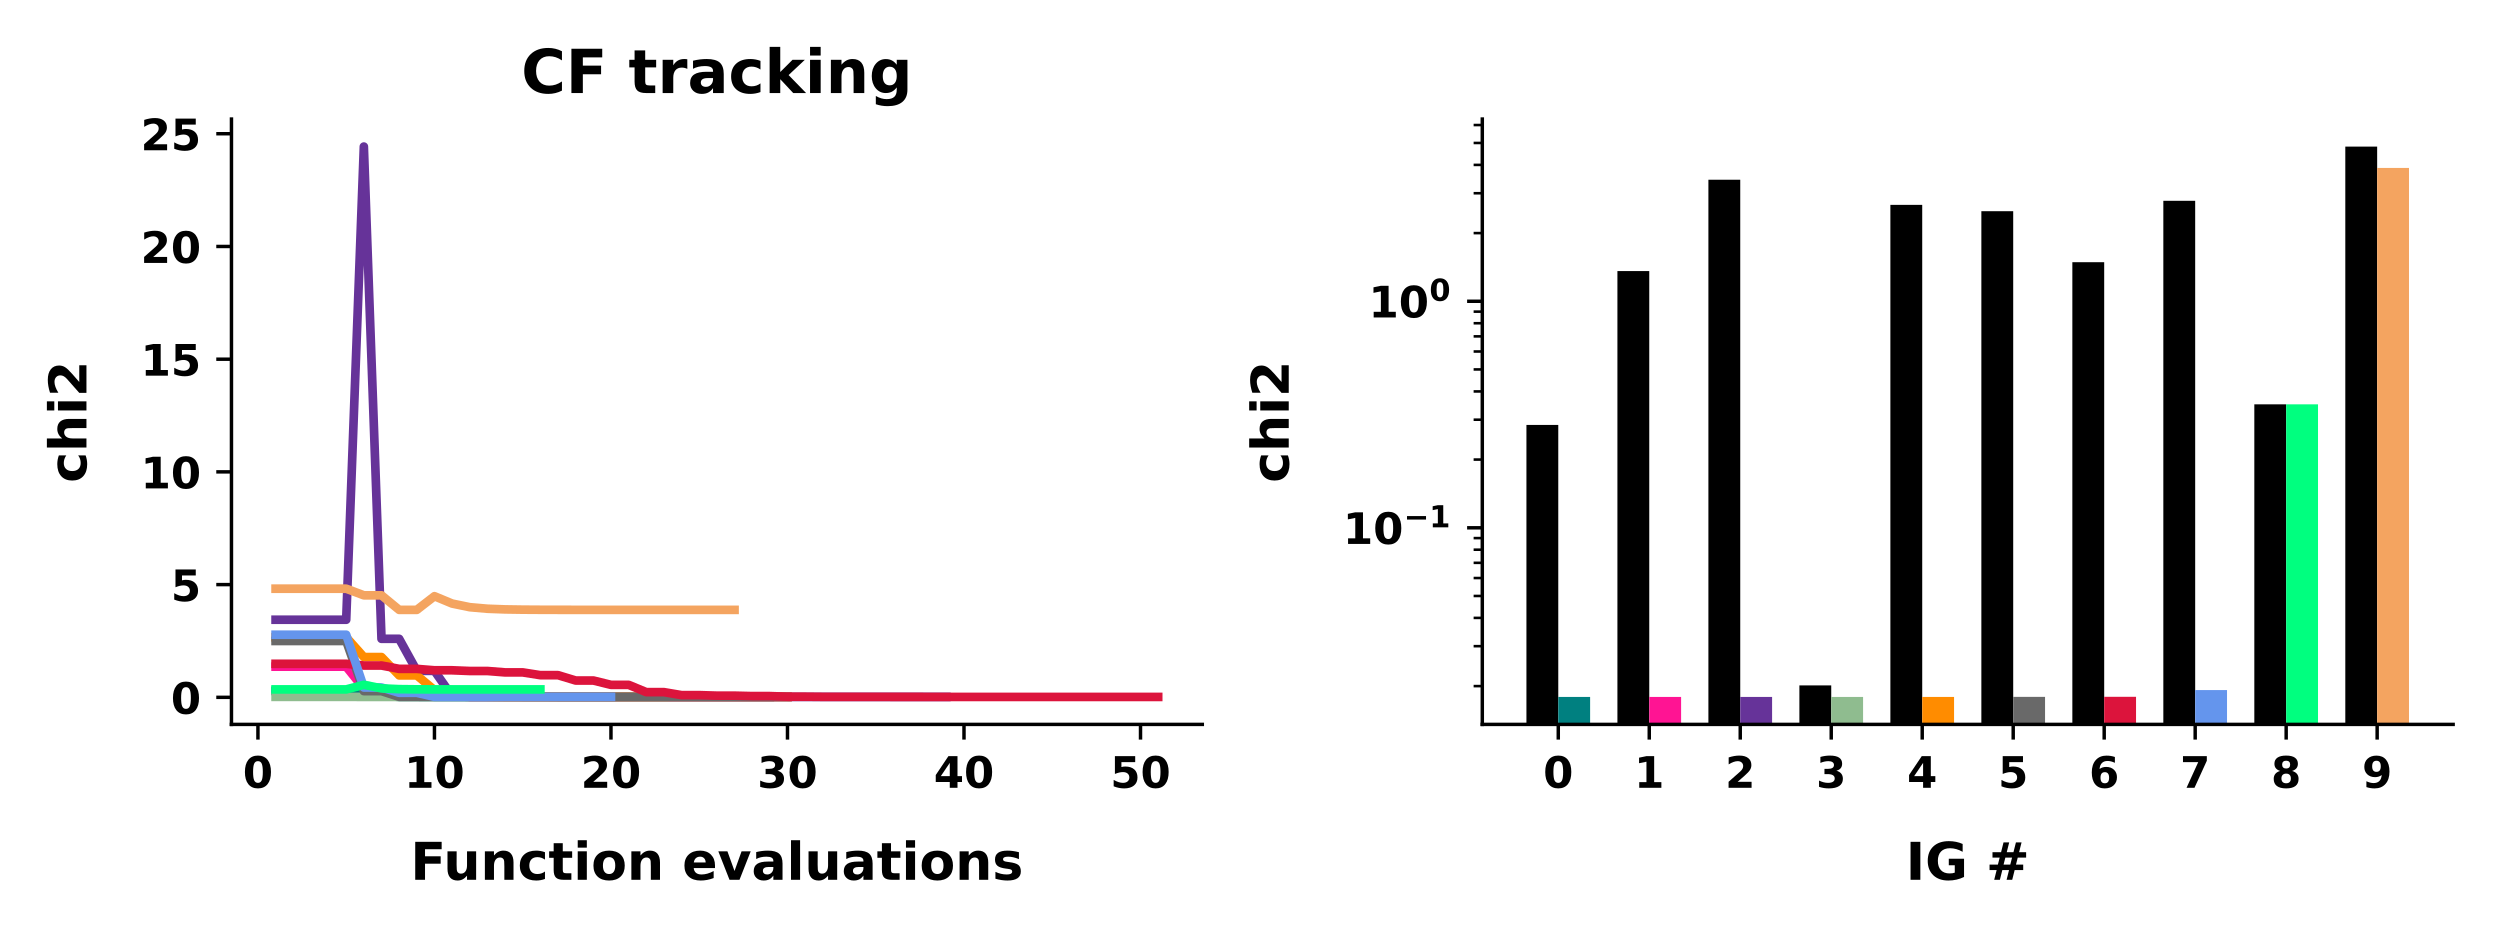 <?xml version="1.0" encoding="utf-8" standalone="no"?>
<!DOCTYPE svg PUBLIC "-//W3C//DTD SVG 1.1//EN"
  "http://www.w3.org/Graphics/SVG/1.1/DTD/svg11.dtd">
<!-- Created with matplotlib (https://matplotlib.org/) -->
<svg height="216pt" version="1.1" viewBox="0 0 576 216" width="576pt" xmlns="http://www.w3.org/2000/svg" xmlns:xlink="http://www.w3.org/1999/xlink">
 <defs>
  <style type="text/css">*{stroke-linecap:butt;stroke-linejoin:round;}</style>
 </defs>
 <g id="figure_1">
  <g id="patch_1">
   <path d="M 0 216 
L 576 216 
L 576 0 
L 0 0 
z
" style="fill:#ffffff;"/>
  </g>
  <g id="axes_1">
   <g id="patch_2">
    <path d="M 53.329 166.908 
L 277.008 166.908 
L 277.008 27.438 
L 53.329 27.438 
z
" style="fill:#ffffff;"/>
   </g>
   <g id="matplotlib.axis_1">
    <g id="xtick_1">
     <g id="line2d_1">
      <defs>
       <path d="M 0 0 
L 0 3.5 
" id="mb0477ffb0f" style="stroke:#000000;stroke-width:0.8;"/>
      </defs>
      <g>
       <use style="stroke:#000000;stroke-width:0.8;" x="59.43" xlink:href="#mb0477ffb0f" y="166.908"/>
      </g>
     </g>
     <g id="text_1">
      <!-- 0 -->
      <g transform="translate(55.951 181.507)scale(0.1 -0.1)">
       <defs>
        <path d="M 46 36.531 
Q 46 50.203 43.438 55.781 
Q 40.875 61.375 34.812 61.375 
Q 28.766 61.375 26.172 55.781 
Q 23.578 50.203 23.578 36.531 
Q 23.578 22.703 26.172 17.031 
Q 28.766 11.375 34.812 11.375 
Q 40.828 11.375 43.406 17.031 
Q 46 22.703 46 36.531 
z
M 64.797 36.375 
Q 64.797 18.266 56.984 8.422 
Q 49.172 -1.422 34.812 -1.422 
Q 20.406 -1.422 12.594 8.422 
Q 4.781 18.266 4.781 36.375 
Q 4.781 54.547 12.594 64.375 
Q 20.406 74.219 34.812 74.219 
Q 49.172 74.219 56.984 64.375 
Q 64.797 54.547 64.797 36.375 
z
" id="DejaVuSans-Bold-48"/>
       </defs>
       <use xlink:href="#DejaVuSans-Bold-48"/>
      </g>
     </g>
    </g>
    <g id="xtick_2">
     <g id="line2d_2">
      <g>
       <use style="stroke:#000000;stroke-width:0.8;" x="100.099" xlink:href="#mb0477ffb0f" y="166.908"/>
      </g>
     </g>
     <g id="text_2">
      <!-- 10 -->
      <g transform="translate(93.141 181.507)scale(0.1 -0.1)">
       <defs>
        <path d="M 11.719 12.984 
L 28.328 12.984 
L 28.328 60.109 
L 11.281 56.594 
L 11.281 69.391 
L 28.219 72.906 
L 46.094 72.906 
L 46.094 12.984 
L 62.703 12.984 
L 62.703 0 
L 11.719 0 
z
" id="DejaVuSans-Bold-49"/>
       </defs>
       <use xlink:href="#DejaVuSans-Bold-49"/>
       <use x="69.58" xlink:href="#DejaVuSans-Bold-48"/>
      </g>
     </g>
    </g>
    <g id="xtick_3">
     <g id="line2d_3">
      <g>
       <use style="stroke:#000000;stroke-width:0.8;" x="140.767" xlink:href="#mb0477ffb0f" y="166.908"/>
      </g>
     </g>
     <g id="text_3">
      <!-- 20 -->
      <g transform="translate(133.809 181.507)scale(0.1 -0.1)">
       <defs>
        <path d="M 28.812 13.812 
L 60.891 13.812 
L 60.891 0 
L 7.906 0 
L 7.906 13.812 
L 34.516 37.312 
Q 38.094 40.531 39.797 43.609 
Q 41.5 46.688 41.5 50 
Q 41.5 55.125 38.062 58.25 
Q 34.625 61.375 28.906 61.375 
Q 24.516 61.375 19.281 59.5 
Q 14.062 57.625 8.109 53.906 
L 8.109 69.922 
Q 14.453 72.016 20.656 73.109 
Q 26.859 74.219 32.812 74.219 
Q 45.906 74.219 53.156 68.453 
Q 60.406 62.703 60.406 52.391 
Q 60.406 46.438 57.328 41.281 
Q 54.25 36.141 44.391 27.484 
z
" id="DejaVuSans-Bold-50"/>
       </defs>
       <use xlink:href="#DejaVuSans-Bold-50"/>
       <use x="69.58" xlink:href="#DejaVuSans-Bold-48"/>
      </g>
     </g>
    </g>
    <g id="xtick_4">
     <g id="line2d_4">
      <g>
       <use style="stroke:#000000;stroke-width:0.8;" x="181.436" xlink:href="#mb0477ffb0f" y="166.908"/>
      </g>
     </g>
     <g id="text_4">
      <!-- 30 -->
      <g transform="translate(174.478 181.507)scale(0.1 -0.1)">
       <defs>
        <path d="M 46.578 39.312 
Q 53.953 37.406 57.781 32.688 
Q 61.625 27.984 61.625 20.703 
Q 61.625 9.859 53.312 4.219 
Q 45.016 -1.422 29.109 -1.422 
Q 23.484 -1.422 17.844 -0.516 
Q 12.203 0.391 6.688 2.203 
L 6.688 16.703 
Q 11.969 14.062 17.156 12.719 
Q 22.359 11.375 27.391 11.375 
Q 34.859 11.375 38.844 13.953 
Q 42.828 16.547 42.828 21.391 
Q 42.828 26.375 38.75 28.938 
Q 34.672 31.5 26.703 31.5 
L 19.188 31.5 
L 19.188 43.609 
L 27.094 43.609 
Q 34.188 43.609 37.641 45.828 
Q 41.109 48.047 41.109 52.594 
Q 41.109 56.781 37.734 59.078 
Q 34.375 61.375 28.219 61.375 
Q 23.688 61.375 19.047 60.344 
Q 14.406 59.328 9.812 57.328 
L 9.812 71.094 
Q 15.375 72.656 20.844 73.438 
Q 26.312 74.219 31.594 74.219 
Q 45.797 74.219 52.844 69.547 
Q 59.906 64.891 59.906 55.516 
Q 59.906 49.125 56.531 45.047 
Q 53.172 40.969 46.578 39.312 
z
" id="DejaVuSans-Bold-51"/>
       </defs>
       <use xlink:href="#DejaVuSans-Bold-51"/>
       <use x="69.58" xlink:href="#DejaVuSans-Bold-48"/>
      </g>
     </g>
    </g>
    <g id="xtick_5">
     <g id="line2d_5">
      <g>
       <use style="stroke:#000000;stroke-width:0.8;" x="222.105" xlink:href="#mb0477ffb0f" y="166.908"/>
      </g>
     </g>
     <g id="text_5">
      <!-- 40 -->
      <g transform="translate(215.147 181.507)scale(0.1 -0.1)">
       <defs>
        <path d="M 36.812 57.422 
L 16.219 26.906 
L 36.812 26.906 
z
M 33.688 72.906 
L 54.594 72.906 
L 54.594 26.906 
L 64.984 26.906 
L 64.984 13.281 
L 54.594 13.281 
L 54.594 0 
L 36.812 0 
L 36.812 13.281 
L 4.5 13.281 
L 4.5 29.391 
z
" id="DejaVuSans-Bold-52"/>
       </defs>
       <use xlink:href="#DejaVuSans-Bold-52"/>
       <use x="69.58" xlink:href="#DejaVuSans-Bold-48"/>
      </g>
     </g>
    </g>
    <g id="xtick_6">
     <g id="line2d_6">
      <g>
       <use style="stroke:#000000;stroke-width:0.8;" x="262.774" xlink:href="#mb0477ffb0f" y="166.908"/>
      </g>
     </g>
     <g id="text_6">
      <!-- 50 -->
      <g transform="translate(255.816 181.507)scale(0.1 -0.1)">
       <defs>
        <path d="M 10.594 72.906 
L 57.328 72.906 
L 57.328 59.078 
L 25.594 59.078 
L 25.594 47.797 
Q 27.734 48.391 29.906 48.703 
Q 32.078 49.031 34.422 49.031 
Q 47.75 49.031 55.172 42.359 
Q 62.594 35.688 62.594 23.781 
Q 62.594 11.969 54.516 5.266 
Q 46.438 -1.422 32.078 -1.422 
Q 25.875 -1.422 19.797 -0.219 
Q 13.719 0.984 7.719 3.422 
L 7.719 18.219 
Q 13.672 14.797 19.016 13.078 
Q 24.359 11.375 29.109 11.375 
Q 35.938 11.375 39.859 14.719 
Q 43.797 18.062 43.797 23.781 
Q 43.797 29.547 39.859 32.859 
Q 35.938 36.188 29.109 36.188 
Q 25.047 36.188 20.453 35.125 
Q 15.875 34.078 10.594 31.891 
z
" id="DejaVuSans-Bold-53"/>
       </defs>
       <use xlink:href="#DejaVuSans-Bold-53"/>
       <use x="69.58" xlink:href="#DejaVuSans-Bold-48"/>
      </g>
     </g>
    </g>
    <g id="text_7">
     <!-- Function evaluations -->
     <g transform="translate(94.567 202.704)scale(0.12 -0.12)">
      <defs>
       <path d="M 9.188 72.906 
L 59.906 72.906 
L 59.906 58.688 
L 27.984 58.688 
L 27.984 45.125 
L 58.016 45.125 
L 58.016 30.906 
L 27.984 30.906 
L 27.984 0 
L 9.188 0 
z
" id="DejaVuSans-Bold-70"/>
       <path d="M 7.812 21.297 
L 7.812 54.688 
L 25.391 54.688 
L 25.391 49.219 
Q 25.391 44.781 25.344 38.062 
Q 25.297 31.344 25.297 29.109 
Q 25.297 22.516 25.641 19.609 
Q 25.984 16.703 26.812 15.375 
Q 27.875 13.672 29.609 12.734 
Q 31.344 11.812 33.594 11.812 
Q 39.062 11.812 42.188 16.016 
Q 45.312 20.219 45.312 27.688 
L 45.312 54.688 
L 62.797 54.688 
L 62.797 0 
L 45.312 0 
L 45.312 7.906 
Q 41.359 3.125 36.938 0.844 
Q 32.516 -1.422 27.203 -1.422 
Q 17.719 -1.422 12.766 4.391 
Q 7.812 10.203 7.812 21.297 
z
" id="DejaVuSans-Bold-117"/>
       <path d="M 63.375 33.297 
L 63.375 0 
L 45.797 0 
L 45.797 5.422 
L 45.797 25.484 
Q 45.797 32.562 45.484 35.25 
Q 45.172 37.938 44.391 39.203 
Q 43.359 40.922 41.594 41.875 
Q 39.844 42.828 37.594 42.828 
Q 32.125 42.828 29 38.594 
Q 25.875 34.375 25.875 26.906 
L 25.875 0 
L 8.406 0 
L 8.406 54.688 
L 25.875 54.688 
L 25.875 46.688 
Q 29.828 51.469 34.266 53.734 
Q 38.719 56 44.094 56 
Q 53.562 56 58.469 50.188 
Q 63.375 44.391 63.375 33.297 
z
" id="DejaVuSans-Bold-110"/>
       <path d="M 52.594 52.984 
L 52.594 38.719 
Q 49.031 41.156 45.438 42.328 
Q 41.844 43.5 37.984 43.5 
Q 30.672 43.5 26.594 39.234 
Q 22.516 34.969 22.516 27.297 
Q 22.516 19.625 26.594 15.344 
Q 30.672 11.078 37.984 11.078 
Q 42.094 11.078 45.781 12.297 
Q 49.469 13.531 52.594 15.922 
L 52.594 1.609 
Q 48.484 0.094 44.266 -0.656 
Q 40.047 -1.422 35.797 -1.422 
Q 21 -1.422 12.641 6.172 
Q 4.297 13.766 4.297 27.297 
Q 4.297 40.828 12.641 48.406 
Q 21 56 35.797 56 
Q 40.094 56 44.266 55.25 
Q 48.438 54.5 52.594 52.984 
z
" id="DejaVuSans-Bold-99"/>
       <path d="M 27.484 70.219 
L 27.484 54.688 
L 45.516 54.688 
L 45.516 42.188 
L 27.484 42.188 
L 27.484 19 
Q 27.484 15.188 29 13.844 
Q 30.516 12.5 35.016 12.5 
L 44 12.5 
L 44 0 
L 29 0 
Q 18.656 0 14.328 4.312 
Q 10.016 8.641 10.016 19 
L 10.016 42.188 
L 1.312 42.188 
L 1.312 54.688 
L 10.016 54.688 
L 10.016 70.219 
z
" id="DejaVuSans-Bold-116"/>
       <path d="M 8.406 54.688 
L 25.875 54.688 
L 25.875 0 
L 8.406 0 
z
M 8.406 75.984 
L 25.875 75.984 
L 25.875 61.719 
L 8.406 61.719 
z
" id="DejaVuSans-Bold-105"/>
       <path d="M 34.422 43.5 
Q 28.609 43.5 25.562 39.328 
Q 22.516 35.156 22.516 27.297 
Q 22.516 19.438 25.562 15.25 
Q 28.609 11.078 34.422 11.078 
Q 40.141 11.078 43.156 15.25 
Q 46.188 19.438 46.188 27.297 
Q 46.188 35.156 43.156 39.328 
Q 40.141 43.5 34.422 43.5 
z
M 34.422 56 
Q 48.531 56 56.469 48.375 
Q 64.406 40.766 64.406 27.297 
Q 64.406 13.812 56.469 6.188 
Q 48.531 -1.422 34.422 -1.422 
Q 20.266 -1.422 12.281 6.188 
Q 4.297 13.812 4.297 27.297 
Q 4.297 40.766 12.281 48.375 
Q 20.266 56 34.422 56 
z
" id="DejaVuSans-Bold-111"/>
       <path id="DejaVuSans-Bold-32"/>
       <path d="M 62.984 27.484 
L 62.984 22.516 
L 22.125 22.516 
Q 22.75 16.359 26.562 13.281 
Q 30.375 10.203 37.203 10.203 
Q 42.719 10.203 48.5 11.844 
Q 54.297 13.484 60.406 16.797 
L 60.406 3.328 
Q 54.203 0.984 48 -0.219 
Q 41.797 -1.422 35.594 -1.422 
Q 20.75 -1.422 12.516 6.125 
Q 4.297 13.672 4.297 27.297 
Q 4.297 40.672 12.375 48.328 
Q 20.453 56 34.625 56 
Q 47.516 56 55.25 48.234 
Q 62.984 40.484 62.984 27.484 
z
M 45.016 33.297 
Q 45.016 38.281 42.109 41.328 
Q 39.203 44.391 34.516 44.391 
Q 29.438 44.391 26.266 41.531 
Q 23.094 38.672 22.312 33.297 
z
" id="DejaVuSans-Bold-101"/>
       <path d="M 1.516 54.688 
L 19 54.688 
L 32.625 16.891 
L 46.188 54.688 
L 63.719 54.688 
L 42.188 0 
L 23 0 
z
" id="DejaVuSans-Bold-118"/>
       <path d="M 32.906 24.609 
Q 27.438 24.609 24.672 22.75 
Q 21.922 20.906 21.922 17.281 
Q 21.922 13.969 24.141 12.078 
Q 26.375 10.203 30.328 10.203 
Q 35.25 10.203 38.625 13.734 
Q 42 17.281 42 22.609 
L 42 24.609 
z
M 59.625 31.203 
L 59.625 0 
L 42 0 
L 42 8.109 
Q 38.484 3.125 34.078 0.844 
Q 29.688 -1.422 23.391 -1.422 
Q 14.891 -1.422 9.594 3.531 
Q 4.297 8.5 4.297 16.406 
Q 4.297 26.031 10.906 30.516 
Q 17.531 35.016 31.688 35.016 
L 42 35.016 
L 42 36.375 
Q 42 40.531 38.719 42.453 
Q 35.453 44.391 28.516 44.391 
Q 22.906 44.391 18.062 43.266 
Q 13.234 42.141 9.078 39.891 
L 9.078 53.219 
Q 14.703 54.594 20.359 55.297 
Q 26.031 56 31.688 56 
Q 46.484 56 53.047 50.172 
Q 59.625 44.344 59.625 31.203 
z
" id="DejaVuSans-Bold-97"/>
       <path d="M 8.406 75.984 
L 25.875 75.984 
L 25.875 0 
L 8.406 0 
z
" id="DejaVuSans-Bold-108"/>
       <path d="M 51.125 52.984 
L 51.125 39.703 
Q 45.516 42.047 40.281 43.219 
Q 35.062 44.391 30.422 44.391 
Q 25.438 44.391 23.016 43.141 
Q 20.609 41.891 20.609 39.312 
Q 20.609 37.203 22.438 36.078 
Q 24.266 34.969 29 34.422 
L 32.078 33.984 
Q 45.516 32.281 50.141 28.375 
Q 54.781 24.469 54.781 16.109 
Q 54.781 7.375 48.328 2.969 
Q 41.891 -1.422 29.109 -1.422 
Q 23.688 -1.422 17.891 -0.562 
Q 12.109 0.297 6 2 
L 6 15.281 
Q 11.234 12.75 16.719 11.469 
Q 22.219 10.203 27.875 10.203 
Q 33.016 10.203 35.594 11.609 
Q 38.188 13.031 38.188 15.828 
Q 38.188 18.172 36.406 19.312 
Q 34.625 20.453 29.297 21.094 
L 26.219 21.484 
Q 14.547 22.953 9.859 26.906 
Q 5.172 30.859 5.172 38.922 
Q 5.172 47.609 11.125 51.797 
Q 17.094 56 29.391 56 
Q 34.234 56 39.547 55.266 
Q 44.875 54.547 51.125 52.984 
z
" id="DejaVuSans-Bold-115"/>
      </defs>
      <use xlink:href="#DejaVuSans-Bold-70"/>
      <use x="63.311" xlink:href="#DejaVuSans-Bold-117"/>
      <use x="134.502" xlink:href="#DejaVuSans-Bold-110"/>
      <use x="205.693" xlink:href="#DejaVuSans-Bold-99"/>
      <use x="264.971" xlink:href="#DejaVuSans-Bold-116"/>
      <use x="312.773" xlink:href="#DejaVuSans-Bold-105"/>
      <use x="347.051" xlink:href="#DejaVuSans-Bold-111"/>
      <use x="415.752" xlink:href="#DejaVuSans-Bold-110"/>
      <use x="486.943" xlink:href="#DejaVuSans-Bold-32"/>
      <use x="521.758" xlink:href="#DejaVuSans-Bold-101"/>
      <use x="589.58" xlink:href="#DejaVuSans-Bold-118"/>
      <use x="654.766" xlink:href="#DejaVuSans-Bold-97"/>
      <use x="722.246" xlink:href="#DejaVuSans-Bold-108"/>
      <use x="756.523" xlink:href="#DejaVuSans-Bold-117"/>
      <use x="827.715" xlink:href="#DejaVuSans-Bold-97"/>
      <use x="895.195" xlink:href="#DejaVuSans-Bold-116"/>
      <use x="942.998" xlink:href="#DejaVuSans-Bold-105"/>
      <use x="977.275" xlink:href="#DejaVuSans-Bold-111"/>
      <use x="1045.977" xlink:href="#DejaVuSans-Bold-110"/>
      <use x="1117.168" xlink:href="#DejaVuSans-Bold-115"/>
     </g>
    </g>
   </g>
   <g id="matplotlib.axis_2">
    <g id="ytick_1">
     <g id="line2d_7">
      <defs>
       <path d="M 0 0 
L -3.5 0 
" id="m6dead3f68f" style="stroke:#000000;stroke-width:0.8;"/>
      </defs>
      <g>
       <use style="stroke:#000000;stroke-width:0.8;" x="53.329" xlink:href="#m6dead3f68f" y="160.662"/>
      </g>
     </g>
     <g id="text_8">
      <!-- 0 -->
      <g transform="translate(39.372 164.461)scale(0.1 -0.1)">
       <use xlink:href="#DejaVuSans-Bold-48"/>
      </g>
     </g>
    </g>
    <g id="ytick_2">
     <g id="line2d_8">
      <g>
       <use style="stroke:#000000;stroke-width:0.8;" x="53.329" xlink:href="#m6dead3f68f" y="134.693"/>
      </g>
     </g>
     <g id="text_9">
      <!-- 5 -->
      <g transform="translate(39.372 138.492)scale(0.1 -0.1)">
       <use xlink:href="#DejaVuSans-Bold-53"/>
      </g>
     </g>
    </g>
    <g id="ytick_3">
     <g id="line2d_9">
      <g>
       <use style="stroke:#000000;stroke-width:0.8;" x="53.329" xlink:href="#m6dead3f68f" y="108.724"/>
      </g>
     </g>
     <g id="text_10">
      <!-- 10 -->
      <g transform="translate(32.414 112.523)scale(0.1 -0.1)">
       <use xlink:href="#DejaVuSans-Bold-49"/>
       <use x="69.58" xlink:href="#DejaVuSans-Bold-48"/>
      </g>
     </g>
    </g>
    <g id="ytick_4">
     <g id="line2d_10">
      <g>
       <use style="stroke:#000000;stroke-width:0.8;" x="53.329" xlink:href="#m6dead3f68f" y="82.755"/>
      </g>
     </g>
     <g id="text_11">
      <!-- 15 -->
      <g transform="translate(32.414 86.554)scale(0.1 -0.1)">
       <use xlink:href="#DejaVuSans-Bold-49"/>
       <use x="69.58" xlink:href="#DejaVuSans-Bold-53"/>
      </g>
     </g>
    </g>
    <g id="ytick_5">
     <g id="line2d_11">
      <g>
       <use style="stroke:#000000;stroke-width:0.8;" x="53.329" xlink:href="#m6dead3f68f" y="56.786"/>
      </g>
     </g>
     <g id="text_12">
      <!-- 20 -->
      <g transform="translate(32.414 60.585)scale(0.1 -0.1)">
       <use xlink:href="#DejaVuSans-Bold-50"/>
       <use x="69.58" xlink:href="#DejaVuSans-Bold-48"/>
      </g>
     </g>
    </g>
    <g id="ytick_6">
     <g id="line2d_12">
      <g>
       <use style="stroke:#000000;stroke-width:0.8;" x="53.329" xlink:href="#m6dead3f68f" y="30.817"/>
      </g>
     </g>
     <g id="text_13">
      <!-- 25 -->
      <g transform="translate(32.414 34.617)scale(0.1 -0.1)">
       <use xlink:href="#DejaVuSans-Bold-50"/>
       <use x="69.58" xlink:href="#DejaVuSans-Bold-53"/>
      </g>
     </g>
    </g>
    <g id="text_14">
     <!-- chi2 -->
     <g transform="translate(19.918 111.233)rotate(-90)scale(0.12 -0.12)">
      <defs>
       <path d="M 63.375 33.297 
L 63.375 0 
L 45.797 0 
L 45.797 5.422 
L 45.797 25.391 
Q 45.797 32.562 45.484 35.25 
Q 45.172 37.938 44.391 39.203 
Q 43.359 40.922 41.594 41.875 
Q 39.844 42.828 37.594 42.828 
Q 32.125 42.828 29 38.594 
Q 25.875 34.375 25.875 26.906 
L 25.875 0 
L 8.406 0 
L 8.406 75.984 
L 25.875 75.984 
L 25.875 46.688 
Q 29.828 51.469 34.266 53.734 
Q 38.719 56 44.094 56 
Q 53.562 56 58.469 50.188 
Q 63.375 44.391 63.375 33.297 
z
" id="DejaVuSans-Bold-104"/>
      </defs>
      <use xlink:href="#DejaVuSans-Bold-99"/>
      <use x="59.277" xlink:href="#DejaVuSans-Bold-104"/>
      <use x="130.469" xlink:href="#DejaVuSans-Bold-105"/>
      <use x="164.746" xlink:href="#DejaVuSans-Bold-50"/>
     </g>
    </g>
   </g>
   <g id="line2d_13">
    <path clip-path="url(#p9112ed81cd)" d="M 63.497 159.185 
L 67.563 159.185 
L 71.63 159.185 
L 75.697 159.185 
L 79.764 159.185 
L 83.831 160.289 
L 87.898 160.289 
L 91.965 160.564 
L 96.032 160.564 
L 100.099 160.569 
L 104.165 160.569 
L 108.232 160.568 
L 112.299 160.568 
L 116.366 160.568 
L 120.433 160.569 
L 124.5 160.569 
L 128.567 160.569 
L 132.634 160.569 
L 136.7 160.569 
L 140.767 160.569 
L 144.834 160.569 
L 148.901 160.569 
L 152.968 160.569 
L 157.035 160.569 
L 161.102 160.569 
L 165.169 160.569 
L 169.235 160.569 
L 173.302 160.569 
L 177.369 160.569 
" style="fill:none;stroke:#008080;stroke-linecap:square;stroke-width:2;"/>
   </g>
   <g id="line2d_14">
    <path clip-path="url(#p9112ed81cd)" d="M 63.497 153.602 
L 67.563 153.602 
L 71.63 153.602 
L 75.697 153.602 
L 79.764 153.602 
L 83.831 158.651 
L 87.898 158.651 
L 91.965 159.451 
L 96.032 159.451 
L 100.099 160.077 
L 104.165 160.077 
L 108.232 160.569 
L 112.299 160.569 
L 116.366 160.569 
L 120.433 160.569 
L 124.5 160.569 
L 128.567 160.569 
L 132.634 160.569 
L 136.7 160.569 
L 140.767 160.569 
L 144.834 160.569 
L 148.901 160.569 
L 152.968 160.569 
L 157.035 160.569 
L 161.102 160.569 
L 165.169 160.569 
L 169.235 160.569 
L 173.302 160.569 
L 177.369 160.569 
L 181.436 160.569 
" style="fill:none;stroke:#ff1493;stroke-linecap:square;stroke-width:2;"/>
   </g>
   <g id="line2d_15">
    <path clip-path="url(#p9112ed81cd)" d="M 63.497 142.787 
L 67.563 142.787 
L 71.63 142.787 
L 75.697 142.787 
L 79.764 142.787 
L 83.831 33.777 
L 87.898 147.184 
L 91.965 147.184 
L 96.032 154.561 
L 100.099 154.561 
L 104.165 160.374 
L 108.232 160.374 
L 112.299 160.441 
L 116.366 160.441 
L 120.433 160.534 
L 124.5 160.534 
L 128.567 160.565 
L 132.634 160.565 
L 136.7 160.569 
L 140.767 160.569 
L 144.834 160.568 
L 148.901 160.568 
L 152.968 160.569 
L 157.035 160.569 
L 161.102 160.569 
L 165.169 160.569 
L 169.235 160.569 
L 173.302 160.569 
L 177.369 160.569 
L 181.436 160.569 
L 185.503 160.569 
L 189.57 160.569 
L 193.637 160.569 
L 197.704 160.569 
L 201.771 160.569 
L 205.837 160.569 
L 209.904 160.569 
L 213.971 160.569 
L 218.038 160.569 
" style="fill:none;stroke:#663399;stroke-linecap:square;stroke-width:2;"/>
   </g>
   <g id="line2d_16">
    <path clip-path="url(#p9112ed81cd)" d="M 63.497 160.557 
L 67.563 160.557 
L 71.63 160.557 
L 75.697 160.557 
L 79.764 160.557 
L 83.831 160.569 
L 87.898 160.569 
L 91.965 160.567 
L 96.032 160.567 
L 100.099 160.568 
L 104.165 160.569 
L 108.232 160.569 
L 112.299 160.569 
L 116.366 160.569 
L 120.433 160.569 
L 124.5 160.569 
L 128.567 160.569 
L 132.634 160.569 
L 136.7 160.569 
L 140.767 160.569 
L 144.834 160.569 
L 148.901 160.569 
L 152.968 160.569 
" style="fill:none;stroke:#8fbc8f;stroke-linecap:square;stroke-width:2;"/>
   </g>
   <g id="line2d_17">
    <path clip-path="url(#p9112ed81cd)" d="M 63.497 146.819 
L 67.563 146.819 
L 71.63 146.819 
L 75.697 146.819 
L 79.764 146.819 
L 83.831 151.386 
L 87.898 151.386 
L 91.965 155.608 
L 96.032 155.608 
L 100.099 159.001 
L 104.165 159.001 
L 108.232 160.518 
L 112.299 160.518 
L 116.366 160.569 
L 120.433 160.569 
L 124.5 160.568 
L 128.567 160.568 
L 132.634 160.568 
L 136.7 160.568 
L 140.767 160.569 
L 144.834 160.569 
L 148.901 160.569 
L 152.968 160.569 
L 157.035 160.569 
L 161.102 160.569 
L 165.169 160.569 
L 169.235 160.569 
L 173.302 160.569 
L 177.369 160.569 
L 181.436 160.569 
" style="fill:none;stroke:#ff8c00;stroke-linecap:square;stroke-width:2;"/>
   </g>
   <g id="line2d_18">
    <path clip-path="url(#p9112ed81cd)" d="M 63.497 147.688 
L 67.563 147.688 
L 71.63 147.688 
L 75.697 147.688 
L 79.764 147.688 
L 83.831 159.231 
L 87.898 159.231 
L 91.965 160.551 
L 96.032 160.551 
L 100.099 160.561 
L 104.165 160.561 
L 108.232 160.565 
L 112.299 160.565 
L 116.366 160.569 
L 120.433 160.569 
L 124.5 160.569 
L 128.567 160.569 
L 132.634 160.569 
L 136.7 160.569 
L 140.767 160.569 
L 144.834 160.568 
L 148.901 160.569 
L 152.968 160.569 
L 157.035 160.569 
L 161.102 160.569 
L 165.169 160.569 
L 169.235 160.569 
L 173.302 160.569 
L 177.369 160.569 
L 181.436 160.569 
" style="fill:none;stroke:#696969;stroke-linecap:square;stroke-width:2;"/>
   </g>
   <g id="line2d_19">
    <path clip-path="url(#p9112ed81cd)" d="M 63.497 152.936 
L 67.563 152.936 
L 71.63 152.936 
L 75.697 152.936 
L 79.764 152.936 
L 83.831 153.336 
L 87.898 153.336 
L 91.965 154.107 
L 96.032 154.107 
L 100.099 154.435 
L 104.165 154.435 
L 108.232 154.597 
L 112.299 154.597 
L 116.366 154.921 
L 120.433 154.921 
L 124.5 155.56 
L 128.567 155.56 
L 132.634 156.79 
L 136.7 156.79 
L 140.767 157.789 
L 144.834 157.789 
L 148.901 159.468 
L 152.968 159.468 
L 157.035 160.158 
L 161.102 160.158 
L 165.169 160.282 
L 169.235 160.282 
L 173.302 160.381 
L 177.369 160.381 
L 181.436 160.519 
L 185.503 160.519 
L 189.57 160.555 
L 193.637 160.555 
L 197.704 160.559 
L 201.771 160.559 
L 205.837 160.565 
L 209.904 160.565 
L 213.971 160.568 
L 218.038 160.568 
L 222.105 160.568 
L 226.172 160.568 
L 230.239 160.568 
L 234.306 160.568 
L 238.372 160.568 
L 242.439 160.568 
L 246.506 160.568 
L 250.573 160.568 
L 254.64 160.568 
L 258.707 160.568 
L 262.774 160.568 
L 266.841 160.568 
" style="fill:none;stroke:#dc143c;stroke-linecap:square;stroke-width:2;"/>
   </g>
   <g id="line2d_20">
    <path clip-path="url(#p9112ed81cd)" d="M 63.497 146.242 
L 67.563 146.242 
L 71.63 146.242 
L 75.697 146.242 
L 79.764 146.242 
L 83.831 158.399 
L 87.898 158.399 
L 91.965 159.623 
L 96.032 159.623 
L 100.099 160.562 
L 104.165 160.562 
L 108.232 160.551 
L 112.299 160.551 
L 116.366 160.56 
L 120.433 160.562 
L 124.5 160.562 
L 128.567 160.562 
L 132.634 160.562 
L 136.7 160.562 
L 140.767 160.562 
" style="fill:none;stroke:#6495ed;stroke-linecap:square;stroke-width:2;"/>
   </g>
   <g id="line2d_21">
    <path clip-path="url(#p9112ed81cd)" d="M 63.497 158.84 
L 67.563 158.84 
L 71.63 158.84 
L 75.697 158.84 
L 79.764 158.84 
L 83.831 157.773 
L 87.898 158.602 
L 91.965 158.779 
L 96.032 158.824 
L 100.099 158.836 
L 104.165 158.839 
L 108.232 158.84 
L 112.299 158.84 
L 116.366 158.84 
L 120.433 158.84 
L 124.5 158.84 
" style="fill:none;stroke:#00ff7f;stroke-linecap:square;stroke-width:2;"/>
   </g>
   <g id="line2d_22">
    <path clip-path="url(#p9112ed81cd)" d="M 63.497 135.635 
L 67.563 135.635 
L 71.63 135.635 
L 75.697 135.635 
L 79.764 135.635 
L 83.831 137.162 
L 87.898 137.162 
L 91.965 140.511 
L 96.032 140.511 
L 100.099 137.366 
L 104.165 139.057 
L 108.232 139.896 
L 112.299 140.254 
L 116.366 140.404 
L 120.433 140.467 
L 124.5 140.493 
L 128.567 140.504 
L 132.634 140.508 
L 136.7 140.51 
L 140.767 140.511 
L 144.834 140.511 
L 148.901 140.511 
L 152.968 140.511 
L 157.035 140.511 
L 161.102 140.511 
L 165.169 140.511 
L 169.235 140.511 
" style="fill:none;stroke:#f4a460;stroke-linecap:square;stroke-width:2;"/>
   </g>
   <g id="patch_3">
    <path d="M 53.329 166.908 
L 53.329 27.438 
" style="fill:none;stroke:#000000;stroke-linecap:square;stroke-linejoin:miter;stroke-width:0.8;"/>
   </g>
   <g id="patch_4">
    <path d="M 53.329 166.908 
L 277.008 166.908 
" style="fill:none;stroke:#000000;stroke-linecap:square;stroke-linejoin:miter;stroke-width:0.8;"/>
   </g>
   <g id="text_15">
    <!-- CF tracking -->
    <g transform="translate(120.093 21.438)scale(0.14 -0.14)">
     <defs>
      <path d="M 67 4 
Q 61.812 1.312 56.203 -0.047 
Q 50.594 -1.422 44.484 -1.422 
Q 26.266 -1.422 15.625 8.766 
Q 4.984 18.953 4.984 36.375 
Q 4.984 53.859 15.625 64.031 
Q 26.266 74.219 44.484 74.219 
Q 50.594 74.219 56.203 72.844 
Q 61.812 71.484 67 68.797 
L 67 53.719 
Q 61.766 57.281 56.688 58.938 
Q 51.609 60.594 46 60.594 
Q 35.938 60.594 30.172 54.141 
Q 24.422 47.703 24.422 36.375 
Q 24.422 25.094 30.172 18.641 
Q 35.938 12.203 46 12.203 
Q 51.609 12.203 56.688 13.859 
Q 61.766 15.531 67 19.094 
z
" id="DejaVuSans-Bold-67"/>
      <path d="M 49.031 39.797 
Q 46.734 40.875 44.453 41.375 
Q 42.188 41.891 39.891 41.891 
Q 33.156 41.891 29.516 37.562 
Q 25.875 33.25 25.875 25.203 
L 25.875 0 
L 8.406 0 
L 8.406 54.688 
L 25.875 54.688 
L 25.875 45.703 
Q 29.25 51.078 33.609 53.531 
Q 37.984 56 44.094 56 
Q 44.969 56 45.984 55.922 
Q 47.016 55.859 48.969 55.609 
z
" id="DejaVuSans-Bold-114"/>
      <path d="M 8.406 75.984 
L 25.875 75.984 
L 25.875 34.625 
L 46 54.688 
L 66.312 54.688 
L 39.594 29.594 
L 68.406 0 
L 47.219 0 
L 25.875 22.797 
L 25.875 0 
L 8.406 0 
z
" id="DejaVuSans-Bold-107"/>
      <path d="M 45.609 9.281 
Q 42 4.5 37.641 2.25 
Q 33.297 0 27.594 0 
Q 17.578 0 11.031 7.875 
Q 4.5 15.766 4.5 27.984 
Q 4.5 40.234 11.031 48.062 
Q 17.578 55.906 27.594 55.906 
Q 33.297 55.906 37.641 53.656 
Q 42 51.422 45.609 46.578 
L 45.609 54.688 
L 63.188 54.688 
L 63.188 5.516 
Q 63.188 -7.672 54.859 -14.625 
Q 46.531 -21.578 30.719 -21.578 
Q 25.594 -21.578 20.797 -20.797 
Q 16.016 -20.016 11.188 -18.406 
L 11.188 -4.781 
Q 15.766 -7.422 20.156 -8.719 
Q 24.562 -10.016 29 -10.016 
Q 37.594 -10.016 41.594 -6.25 
Q 45.609 -2.484 45.609 5.516 
z
M 34.078 43.312 
Q 28.656 43.312 25.625 39.297 
Q 22.609 35.297 22.609 27.984 
Q 22.609 20.453 25.531 16.578 
Q 28.469 12.703 34.078 12.703 
Q 39.547 12.703 42.578 16.703 
Q 45.609 20.703 45.609 27.984 
Q 45.609 35.297 42.578 39.297 
Q 39.547 43.312 34.078 43.312 
z
" id="DejaVuSans-Bold-103"/>
     </defs>
     <use xlink:href="#DejaVuSans-Bold-67"/>
     <use x="73.389" xlink:href="#DejaVuSans-Bold-70"/>
     <use x="141.699" xlink:href="#DejaVuSans-Bold-32"/>
     <use x="176.514" xlink:href="#DejaVuSans-Bold-116"/>
     <use x="224.316" xlink:href="#DejaVuSans-Bold-114"/>
     <use x="273.633" xlink:href="#DejaVuSans-Bold-97"/>
     <use x="341.113" xlink:href="#DejaVuSans-Bold-99"/>
     <use x="400.391" xlink:href="#DejaVuSans-Bold-107"/>
     <use x="466.895" xlink:href="#DejaVuSans-Bold-105"/>
     <use x="501.172" xlink:href="#DejaVuSans-Bold-110"/>
     <use x="572.363" xlink:href="#DejaVuSans-Bold-103"/>
    </g>
   </g>
  </g>
  <g id="axes_2">
   <g id="patch_5">
    <path d="M 341.522 166.908 
L 565.2 166.908 
L 565.2 27.438 
L 341.522 27.438 
z
" style="fill:#ffffff;"/>
   </g>
   <g id="patch_6">
    <path clip-path="url(#p9ba2fc81b1)" d="M 351.689 52252.413 
L 359.026 52252.413 
L 359.026 97.912 
L 351.689 97.912 
z
"/>
   </g>
   <g id="patch_7">
    <path clip-path="url(#p9ba2fc81b1)" d="M 372.652 52252.413 
L 379.989 52252.413 
L 379.989 62.458 
L 372.652 62.458 
z
"/>
   </g>
   <g id="patch_8">
    <path clip-path="url(#p9ba2fc81b1)" d="M 393.615 52252.413 
L 400.953 52252.413 
L 400.953 41.406 
L 393.615 41.406 
z
"/>
   </g>
   <g id="patch_9">
    <path clip-path="url(#p9ba2fc81b1)" d="M 414.579 52252.413 
L 421.916 52252.413 
L 421.916 157.914 
L 414.579 157.914 
z
"/>
   </g>
   <g id="patch_10">
    <path clip-path="url(#p9ba2fc81b1)" d="M 435.542 52252.413 
L 442.879 52252.413 
L 442.879 47.198 
L 435.542 47.198 
z
"/>
   </g>
   <g id="patch_11">
    <path clip-path="url(#p9ba2fc81b1)" d="M 456.505 52252.413 
L 463.842 52252.413 
L 463.842 48.667 
L 456.505 48.667 
z
"/>
   </g>
   <g id="patch_12">
    <path clip-path="url(#p9ba2fc81b1)" d="M 477.469 52252.413 
L 484.806 52252.413 
L 484.806 60.414 
L 477.469 60.414 
z
"/>
   </g>
   <g id="patch_13">
    <path clip-path="url(#p9ba2fc81b1)" d="M 498.432 52252.413 
L 505.769 52252.413 
L 505.769 46.272 
L 498.432 46.272 
z
"/>
   </g>
   <g id="patch_14">
    <path clip-path="url(#p9ba2fc81b1)" d="M 519.395 52252.413 
L 526.732 52252.413 
L 526.732 93.159 
L 519.395 93.159 
z
"/>
   </g>
   <g id="patch_15">
    <path clip-path="url(#p9ba2fc81b1)" d="M 540.358 52252.413 
L 547.696 52252.413 
L 547.696 33.777 
L 540.358 33.777 
z
"/>
   </g>
   <g id="patch_16">
    <path clip-path="url(#p9ba2fc81b1)" d="M 359.026 52252.413 
L 366.363 52252.413 
L 366.363 160.569 
L 359.026 160.569 
z
" style="fill:#008080;"/>
   </g>
   <g id="patch_17">
    <path clip-path="url(#p9ba2fc81b1)" d="M 379.989 52252.413 
L 387.326 52252.413 
L 387.326 160.569 
L 379.989 160.569 
z
" style="fill:#ff1493;"/>
   </g>
   <g id="patch_18">
    <path clip-path="url(#p9ba2fc81b1)" d="M 400.953 52252.413 
L 408.29 52252.413 
L 408.29 160.568 
L 400.953 160.568 
z
" style="fill:#663399;"/>
   </g>
   <g id="patch_19">
    <path clip-path="url(#p9ba2fc81b1)" d="M 421.916 52252.413 
L 429.253 52252.413 
L 429.253 160.568 
L 421.916 160.568 
z
" style="fill:#8fbc8f;"/>
   </g>
   <g id="patch_20">
    <path clip-path="url(#p9ba2fc81b1)" d="M 442.879 52252.413 
L 450.216 52252.413 
L 450.216 160.567 
L 442.879 160.567 
z
" style="fill:#ff8c00;"/>
   </g>
   <g id="patch_21">
    <path clip-path="url(#p9ba2fc81b1)" d="M 463.842 52252.413 
L 471.18 52252.413 
L 471.18 160.563 
L 463.842 160.563 
z
" style="fill:#696969;"/>
   </g>
   <g id="patch_22">
    <path clip-path="url(#p9ba2fc81b1)" d="M 484.806 52252.413 
L 492.143 52252.413 
L 492.143 160.54 
L 484.806 160.54 
z
" style="fill:#dc143c;"/>
   </g>
   <g id="patch_23">
    <path clip-path="url(#p9ba2fc81b1)" d="M 505.769 52252.413 
L 513.106 52252.413 
L 513.106 158.997 
L 505.769 158.997 
z
" style="fill:#6495ed;"/>
   </g>
   <g id="patch_24">
    <path clip-path="url(#p9ba2fc81b1)" d="M 526.732 52252.413 
L 534.069 52252.413 
L 534.069 93.159 
L 526.732 93.159 
z
" style="fill:#00ff7f;"/>
   </g>
   <g id="patch_25">
    <path clip-path="url(#p9ba2fc81b1)" d="M 547.696 52252.413 
L 555.033 52252.413 
L 555.033 38.689 
L 547.696 38.689 
z
" style="fill:#f4a460;"/>
   </g>
   <g id="matplotlib.axis_3">
    <g id="xtick_7">
     <g id="line2d_23">
      <g>
       <use style="stroke:#000000;stroke-width:0.8;" x="359.026" xlink:href="#mb0477ffb0f" y="166.908"/>
      </g>
     </g>
     <g id="text_16">
      <!-- 0 -->
      <g transform="translate(355.547 181.507)scale(0.1 -0.1)">
       <use xlink:href="#DejaVuSans-Bold-48"/>
      </g>
     </g>
    </g>
    <g id="xtick_8">
     <g id="line2d_24">
      <g>
       <use style="stroke:#000000;stroke-width:0.8;" x="379.989" xlink:href="#mb0477ffb0f" y="166.908"/>
      </g>
     </g>
     <g id="text_17">
      <!-- 1 -->
      <g transform="translate(376.51 181.507)scale(0.1 -0.1)">
       <use xlink:href="#DejaVuSans-Bold-49"/>
      </g>
     </g>
    </g>
    <g id="xtick_9">
     <g id="line2d_25">
      <g>
       <use style="stroke:#000000;stroke-width:0.8;" x="400.953" xlink:href="#mb0477ffb0f" y="166.908"/>
      </g>
     </g>
     <g id="text_18">
      <!-- 2 -->
      <g transform="translate(397.474 181.507)scale(0.1 -0.1)">
       <use xlink:href="#DejaVuSans-Bold-50"/>
      </g>
     </g>
    </g>
    <g id="xtick_10">
     <g id="line2d_26">
      <g>
       <use style="stroke:#000000;stroke-width:0.8;" x="421.916" xlink:href="#mb0477ffb0f" y="166.908"/>
      </g>
     </g>
     <g id="text_19">
      <!-- 3 -->
      <g transform="translate(418.437 181.507)scale(0.1 -0.1)">
       <use xlink:href="#DejaVuSans-Bold-51"/>
      </g>
     </g>
    </g>
    <g id="xtick_11">
     <g id="line2d_27">
      <g>
       <use style="stroke:#000000;stroke-width:0.8;" x="442.879" xlink:href="#mb0477ffb0f" y="166.908"/>
      </g>
     </g>
     <g id="text_20">
      <!-- 4 -->
      <g transform="translate(439.4 181.507)scale(0.1 -0.1)">
       <use xlink:href="#DejaVuSans-Bold-52"/>
      </g>
     </g>
    </g>
    <g id="xtick_12">
     <g id="line2d_28">
      <g>
       <use style="stroke:#000000;stroke-width:0.8;" x="463.842" xlink:href="#mb0477ffb0f" y="166.908"/>
      </g>
     </g>
     <g id="text_21">
      <!-- 5 -->
      <g transform="translate(460.364 181.507)scale(0.1 -0.1)">
       <use xlink:href="#DejaVuSans-Bold-53"/>
      </g>
     </g>
    </g>
    <g id="xtick_13">
     <g id="line2d_29">
      <g>
       <use style="stroke:#000000;stroke-width:0.8;" x="484.806" xlink:href="#mb0477ffb0f" y="166.908"/>
      </g>
     </g>
     <g id="text_22">
      <!-- 6 -->
      <g transform="translate(481.327 181.507)scale(0.1 -0.1)">
       <defs>
        <path d="M 36.188 35.984 
Q 31.25 35.984 28.781 32.781 
Q 26.312 29.594 26.312 23.188 
Q 26.312 16.797 28.781 13.594 
Q 31.25 10.406 36.188 10.406 
Q 41.156 10.406 43.625 13.594 
Q 46.094 16.797 46.094 23.188 
Q 46.094 29.594 43.625 32.781 
Q 41.156 35.984 36.188 35.984 
z
M 59.422 71 
L 59.422 57.516 
Q 54.781 59.719 50.672 60.766 
Q 46.578 61.812 42.672 61.812 
Q 34.281 61.812 29.594 57.141 
Q 24.906 52.484 24.125 43.312 
Q 27.344 45.703 31.094 46.891 
Q 34.859 48.094 39.312 48.094 
Q 50.484 48.094 57.344 41.547 
Q 64.203 35.016 64.203 24.422 
Q 64.203 12.703 56.531 5.641 
Q 48.875 -1.422 35.984 -1.422 
Q 21.781 -1.422 13.984 8.172 
Q 6.203 17.781 6.203 35.406 
Q 6.203 53.469 15.312 63.797 
Q 24.422 74.125 40.281 74.125 
Q 45.312 74.125 50.047 73.344 
Q 54.781 72.562 59.422 71 
z
" id="DejaVuSans-Bold-54"/>
       </defs>
       <use xlink:href="#DejaVuSans-Bold-54"/>
      </g>
     </g>
    </g>
    <g id="xtick_14">
     <g id="line2d_30">
      <g>
       <use style="stroke:#000000;stroke-width:0.8;" x="505.769" xlink:href="#mb0477ffb0f" y="166.908"/>
      </g>
     </g>
     <g id="text_23">
      <!-- 7 -->
      <g transform="translate(502.29 181.507)scale(0.1 -0.1)">
       <defs>
        <path d="M 6.688 72.906 
L 61.625 72.906 
L 61.625 62.312 
L 33.203 0 
L 14.891 0 
L 41.797 59.078 
L 6.688 59.078 
z
" id="DejaVuSans-Bold-55"/>
       </defs>
       <use xlink:href="#DejaVuSans-Bold-55"/>
      </g>
     </g>
    </g>
    <g id="xtick_15">
     <g id="line2d_31">
      <g>
       <use style="stroke:#000000;stroke-width:0.8;" x="526.732" xlink:href="#mb0477ffb0f" y="166.908"/>
      </g>
     </g>
     <g id="text_24">
      <!-- 8 -->
      <g transform="translate(523.253 181.507)scale(0.1 -0.1)">
       <defs>
        <path d="M 34.812 32.625 
Q 29.547 32.625 26.703 29.734 
Q 23.875 26.859 23.875 21.484 
Q 23.875 16.109 26.703 13.25 
Q 29.547 10.406 34.812 10.406 
Q 40.047 10.406 42.828 13.25 
Q 45.609 16.109 45.609 21.484 
Q 45.609 26.906 42.828 29.766 
Q 40.047 32.625 34.812 32.625 
z
M 21.094 38.812 
Q 14.453 40.828 11.078 44.969 
Q 7.719 49.125 7.719 55.328 
Q 7.719 64.547 14.594 69.375 
Q 21.484 74.219 34.812 74.219 
Q 48.047 74.219 54.922 69.406 
Q 61.812 64.594 61.812 55.328 
Q 61.812 49.125 58.422 44.969 
Q 55.031 40.828 48.391 38.812 
Q 55.812 36.766 59.594 32.156 
Q 63.375 27.547 63.375 20.516 
Q 63.375 9.672 56.172 4.125 
Q 48.969 -1.422 34.812 -1.422 
Q 20.609 -1.422 13.359 4.125 
Q 6.109 9.672 6.109 20.516 
Q 6.109 27.547 9.891 32.156 
Q 13.672 36.766 21.094 38.812 
z
M 25.484 53.422 
Q 25.484 49.078 27.906 46.734 
Q 30.328 44.391 34.812 44.391 
Q 39.203 44.391 41.594 46.734 
Q 44 49.078 44 53.422 
Q 44 57.766 41.594 60.078 
Q 39.203 62.406 34.812 62.406 
Q 30.328 62.406 27.906 60.062 
Q 25.484 57.719 25.484 53.422 
z
" id="DejaVuSans-Bold-56"/>
       </defs>
       <use xlink:href="#DejaVuSans-Bold-56"/>
      </g>
     </g>
    </g>
    <g id="xtick_16">
     <g id="line2d_32">
      <g>
       <use style="stroke:#000000;stroke-width:0.8;" x="547.696" xlink:href="#mb0477ffb0f" y="166.908"/>
      </g>
     </g>
     <g id="text_25">
      <!-- 9 -->
      <g transform="translate(544.217 181.507)scale(0.1 -0.1)">
       <defs>
        <path d="M 10.016 1.609 
L 10.016 15.094 
Q 14.5 12.984 18.594 11.938 
Q 22.703 10.891 26.703 10.891 
Q 35.109 10.891 39.797 15.547 
Q 44.484 20.219 45.312 29.391 
Q 42 26.953 38.234 25.734 
Q 34.469 24.516 30.078 24.516 
Q 18.891 24.516 12.031 31.031 
Q 5.172 37.547 5.172 48.188 
Q 5.172 59.969 12.812 67.047 
Q 20.453 74.125 33.297 74.125 
Q 47.562 74.125 55.375 64.5 
Q 63.188 54.891 63.188 37.312 
Q 63.188 19.234 54.047 8.906 
Q 44.922 -1.422 29 -1.422 
Q 23.875 -1.422 19.188 -0.656 
Q 14.5 0.094 10.016 1.609 
z
M 33.203 36.719 
Q 38.141 36.719 40.625 39.906 
Q 43.109 43.109 43.109 49.516 
Q 43.109 55.859 40.625 59.078 
Q 38.141 62.312 33.203 62.312 
Q 28.266 62.312 25.781 59.078 
Q 23.297 55.859 23.297 49.516 
Q 23.297 43.109 25.781 39.906 
Q 28.266 36.719 33.203 36.719 
z
" id="DejaVuSans-Bold-57"/>
       </defs>
       <use xlink:href="#DejaVuSans-Bold-57"/>
      </g>
     </g>
    </g>
    <g id="text_26">
     <!-- IG # -->
     <g transform="translate(439.087 202.704)scale(0.12 -0.12)">
      <defs>
       <path d="M 9.188 72.906 
L 27.984 72.906 
L 27.984 0 
L 9.188 0 
z
" id="DejaVuSans-Bold-73"/>
       <path d="M 74.703 5.422 
Q 67.672 2 60.109 0.281 
Q 52.547 -1.422 44.484 -1.422 
Q 26.266 -1.422 15.625 8.766 
Q 4.984 18.953 4.984 36.375 
Q 4.984 54 15.812 64.109 
Q 26.656 74.219 45.516 74.219 
Q 52.781 74.219 59.438 72.844 
Q 66.109 71.484 72.016 68.797 
L 72.016 53.719 
Q 65.922 57.172 59.891 58.875 
Q 53.859 60.594 47.797 60.594 
Q 36.578 60.594 30.5 54.312 
Q 24.422 48.047 24.422 36.375 
Q 24.422 24.812 30.281 18.5 
Q 36.141 12.203 46.922 12.203 
Q 49.859 12.203 52.375 12.562 
Q 54.891 12.938 56.891 13.719 
L 56.891 27.875 
L 45.406 27.875 
L 45.406 40.484 
L 74.703 40.484 
z
" id="DejaVuSans-Bold-71"/>
       <path d="M 44.484 71.781 
L 39.797 52.984 
L 52.688 52.984 
L 57.422 71.781 
L 68.219 71.781 
L 63.484 52.984 
L 77 52.984 
L 77 42.578 
L 60.891 42.578 
L 57.516 29.203 
L 71.391 29.203 
L 71.391 18.703 
L 54.984 18.703 
L 50.297 0 
L 39.5 0 
L 44.188 18.703 
L 31.297 18.703 
L 26.609 0 
L 15.719 0 
L 20.406 18.703 
L 6.781 18.703 
L 6.781 29.203 
L 22.797 29.203 
L 26.219 42.578 
L 12.406 42.578 
L 12.406 52.984 
L 28.906 52.984 
L 33.594 71.781 
z
M 50 42.578 
L 37.109 42.578 
L 33.688 29.203 
L 46.578 29.203 
z
" id="DejaVuSans-Bold-35"/>
      </defs>
      <use xlink:href="#DejaVuSans-Bold-73"/>
      <use x="37.207" xlink:href="#DejaVuSans-Bold-71"/>
      <use x="119.287" xlink:href="#DejaVuSans-Bold-32"/>
      <use x="154.102" xlink:href="#DejaVuSans-Bold-35"/>
     </g>
    </g>
   </g>
   <g id="matplotlib.axis_4">
    <g id="ytick_7">
     <g id="line2d_33">
      <g>
       <use style="stroke:#000000;stroke-width:0.8;" x="341.522" xlink:href="#m6dead3f68f" y="121.598"/>
      </g>
     </g>
     <g id="text_27">
      <!-- $\mathdefault{10^{-1}}$ -->
      <g transform="translate(309.422 125.397)scale(0.1 -0.1)">
       <defs>
        <path d="M 10.594 37.109 
L 73.188 37.109 
L 73.188 25.594 
L 10.594 25.594 
z
" id="DejaVuSans-Bold-8722"/>
       </defs>
       <use transform="translate(0 0.684)" xlink:href="#DejaVuSans-Bold-49"/>
       <use transform="translate(69.58 0.684)" xlink:href="#DejaVuSans-Bold-48"/>
       <use transform="translate(140.117 38.966)scale(0.7)" xlink:href="#DejaVuSans-Bold-8722"/>
       <use transform="translate(198.77 38.966)scale(0.7)" xlink:href="#DejaVuSans-Bold-49"/>
      </g>
     </g>
    </g>
    <g id="ytick_8">
     <g id="line2d_34">
      <g>
       <use style="stroke:#000000;stroke-width:0.8;" x="341.522" xlink:href="#m6dead3f68f" y="69.415"/>
      </g>
     </g>
     <g id="text_28">
      <!-- $\mathdefault{10^{0}}$ -->
      <g transform="translate(315.322 73.214)scale(0.1 -0.1)">
       <use transform="translate(0 0.766)" xlink:href="#DejaVuSans-Bold-49"/>
       <use transform="translate(69.58 0.766)" xlink:href="#DejaVuSans-Bold-48"/>
       <use transform="translate(140.117 39.047)scale(0.7)" xlink:href="#DejaVuSans-Bold-48"/>
      </g>
     </g>
    </g>
    <g id="ytick_9">
     <g id="line2d_35">
      <defs>
       <path d="M 0 0 
L -2 0 
" id="m1c0795cf16" style="stroke:#000000;stroke-width:0.6;"/>
      </defs>
      <g>
       <use style="stroke:#000000;stroke-width:0.6;" x="341.522" xlink:href="#m1c0795cf16" y="158.072"/>
      </g>
     </g>
    </g>
    <g id="ytick_10">
     <g id="line2d_36">
      <g>
       <use style="stroke:#000000;stroke-width:0.6;" x="341.522" xlink:href="#m1c0795cf16" y="148.883"/>
      </g>
     </g>
    </g>
    <g id="ytick_11">
     <g id="line2d_37">
      <g>
       <use style="stroke:#000000;stroke-width:0.6;" x="341.522" xlink:href="#m1c0795cf16" y="142.363"/>
      </g>
     </g>
    </g>
    <g id="ytick_12">
     <g id="line2d_38">
      <g>
       <use style="stroke:#000000;stroke-width:0.6;" x="341.522" xlink:href="#m1c0795cf16" y="137.306"/>
      </g>
     </g>
    </g>
    <g id="ytick_13">
     <g id="line2d_39">
      <g>
       <use style="stroke:#000000;stroke-width:0.6;" x="341.522" xlink:href="#m1c0795cf16" y="133.174"/>
      </g>
     </g>
    </g>
    <g id="ytick_14">
     <g id="line2d_40">
      <g>
       <use style="stroke:#000000;stroke-width:0.6;" x="341.522" xlink:href="#m1c0795cf16" y="129.681"/>
      </g>
     </g>
    </g>
    <g id="ytick_15">
     <g id="line2d_41">
      <g>
       <use style="stroke:#000000;stroke-width:0.6;" x="341.522" xlink:href="#m1c0795cf16" y="126.655"/>
      </g>
     </g>
    </g>
    <g id="ytick_16">
     <g id="line2d_42">
      <g>
       <use style="stroke:#000000;stroke-width:0.6;" x="341.522" xlink:href="#m1c0795cf16" y="123.985"/>
      </g>
     </g>
    </g>
    <g id="ytick_17">
     <g id="line2d_43">
      <g>
       <use style="stroke:#000000;stroke-width:0.6;" x="341.522" xlink:href="#m1c0795cf16" y="105.889"/>
      </g>
     </g>
    </g>
    <g id="ytick_18">
     <g id="line2d_44">
      <g>
       <use style="stroke:#000000;stroke-width:0.6;" x="341.522" xlink:href="#m1c0795cf16" y="96.7"/>
      </g>
     </g>
    </g>
    <g id="ytick_19">
     <g id="line2d_45">
      <g>
       <use style="stroke:#000000;stroke-width:0.6;" x="341.522" xlink:href="#m1c0795cf16" y="90.18"/>
      </g>
     </g>
    </g>
    <g id="ytick_20">
     <g id="line2d_46">
      <g>
       <use style="stroke:#000000;stroke-width:0.6;" x="341.522" xlink:href="#m1c0795cf16" y="85.123"/>
      </g>
     </g>
    </g>
    <g id="ytick_21">
     <g id="line2d_47">
      <g>
       <use style="stroke:#000000;stroke-width:0.6;" x="341.522" xlink:href="#m1c0795cf16" y="80.991"/>
      </g>
     </g>
    </g>
    <g id="ytick_22">
     <g id="line2d_48">
      <g>
       <use style="stroke:#000000;stroke-width:0.6;" x="341.522" xlink:href="#m1c0795cf16" y="77.498"/>
      </g>
     </g>
    </g>
    <g id="ytick_23">
     <g id="line2d_49">
      <g>
       <use style="stroke:#000000;stroke-width:0.6;" x="341.522" xlink:href="#m1c0795cf16" y="74.472"/>
      </g>
     </g>
    </g>
    <g id="ytick_24">
     <g id="line2d_50">
      <g>
       <use style="stroke:#000000;stroke-width:0.6;" x="341.522" xlink:href="#m1c0795cf16" y="71.802"/>
      </g>
     </g>
    </g>
    <g id="ytick_25">
     <g id="line2d_51">
      <g>
       <use style="stroke:#000000;stroke-width:0.6;" x="341.522" xlink:href="#m1c0795cf16" y="53.706"/>
      </g>
     </g>
    </g>
    <g id="ytick_26">
     <g id="line2d_52">
      <g>
       <use style="stroke:#000000;stroke-width:0.6;" x="341.522" xlink:href="#m1c0795cf16" y="44.517"/>
      </g>
     </g>
    </g>
    <g id="ytick_27">
     <g id="line2d_53">
      <g>
       <use style="stroke:#000000;stroke-width:0.6;" x="341.522" xlink:href="#m1c0795cf16" y="37.997"/>
      </g>
     </g>
    </g>
    <g id="ytick_28">
     <g id="line2d_54">
      <g>
       <use style="stroke:#000000;stroke-width:0.6;" x="341.522" xlink:href="#m1c0795cf16" y="32.94"/>
      </g>
     </g>
    </g>
    <g id="ytick_29">
     <g id="line2d_55">
      <g>
       <use style="stroke:#000000;stroke-width:0.6;" x="341.522" xlink:href="#m1c0795cf16" y="28.808"/>
      </g>
     </g>
    </g>
    <g id="text_29">
     <!-- chi2 -->
     <g transform="translate(296.926 111.233)rotate(-90)scale(0.12 -0.12)">
      <use xlink:href="#DejaVuSans-Bold-99"/>
      <use x="59.277" xlink:href="#DejaVuSans-Bold-104"/>
      <use x="130.469" xlink:href="#DejaVuSans-Bold-105"/>
      <use x="164.746" xlink:href="#DejaVuSans-Bold-50"/>
     </g>
    </g>
   </g>
   <g id="patch_26">
    <path d="M 341.522 166.908 
L 341.522 27.438 
" style="fill:none;stroke:#000000;stroke-linecap:square;stroke-linejoin:miter;stroke-width:0.8;"/>
   </g>
   <g id="patch_27">
    <path d="M 341.522 166.908 
L 565.2 166.908 
" style="fill:none;stroke:#000000;stroke-linecap:square;stroke-linejoin:miter;stroke-width:0.8;"/>
   </g>
  </g>
 </g>
 <defs>
  <clipPath id="p9112ed81cd">
   <rect height="139.47" width="223.678" x="53.329" y="27.438"/>
  </clipPath>
  <clipPath id="p9ba2fc81b1">
   <rect height="139.47" width="223.678" x="341.522" y="27.438"/>
  </clipPath>
 </defs>
</svg>
